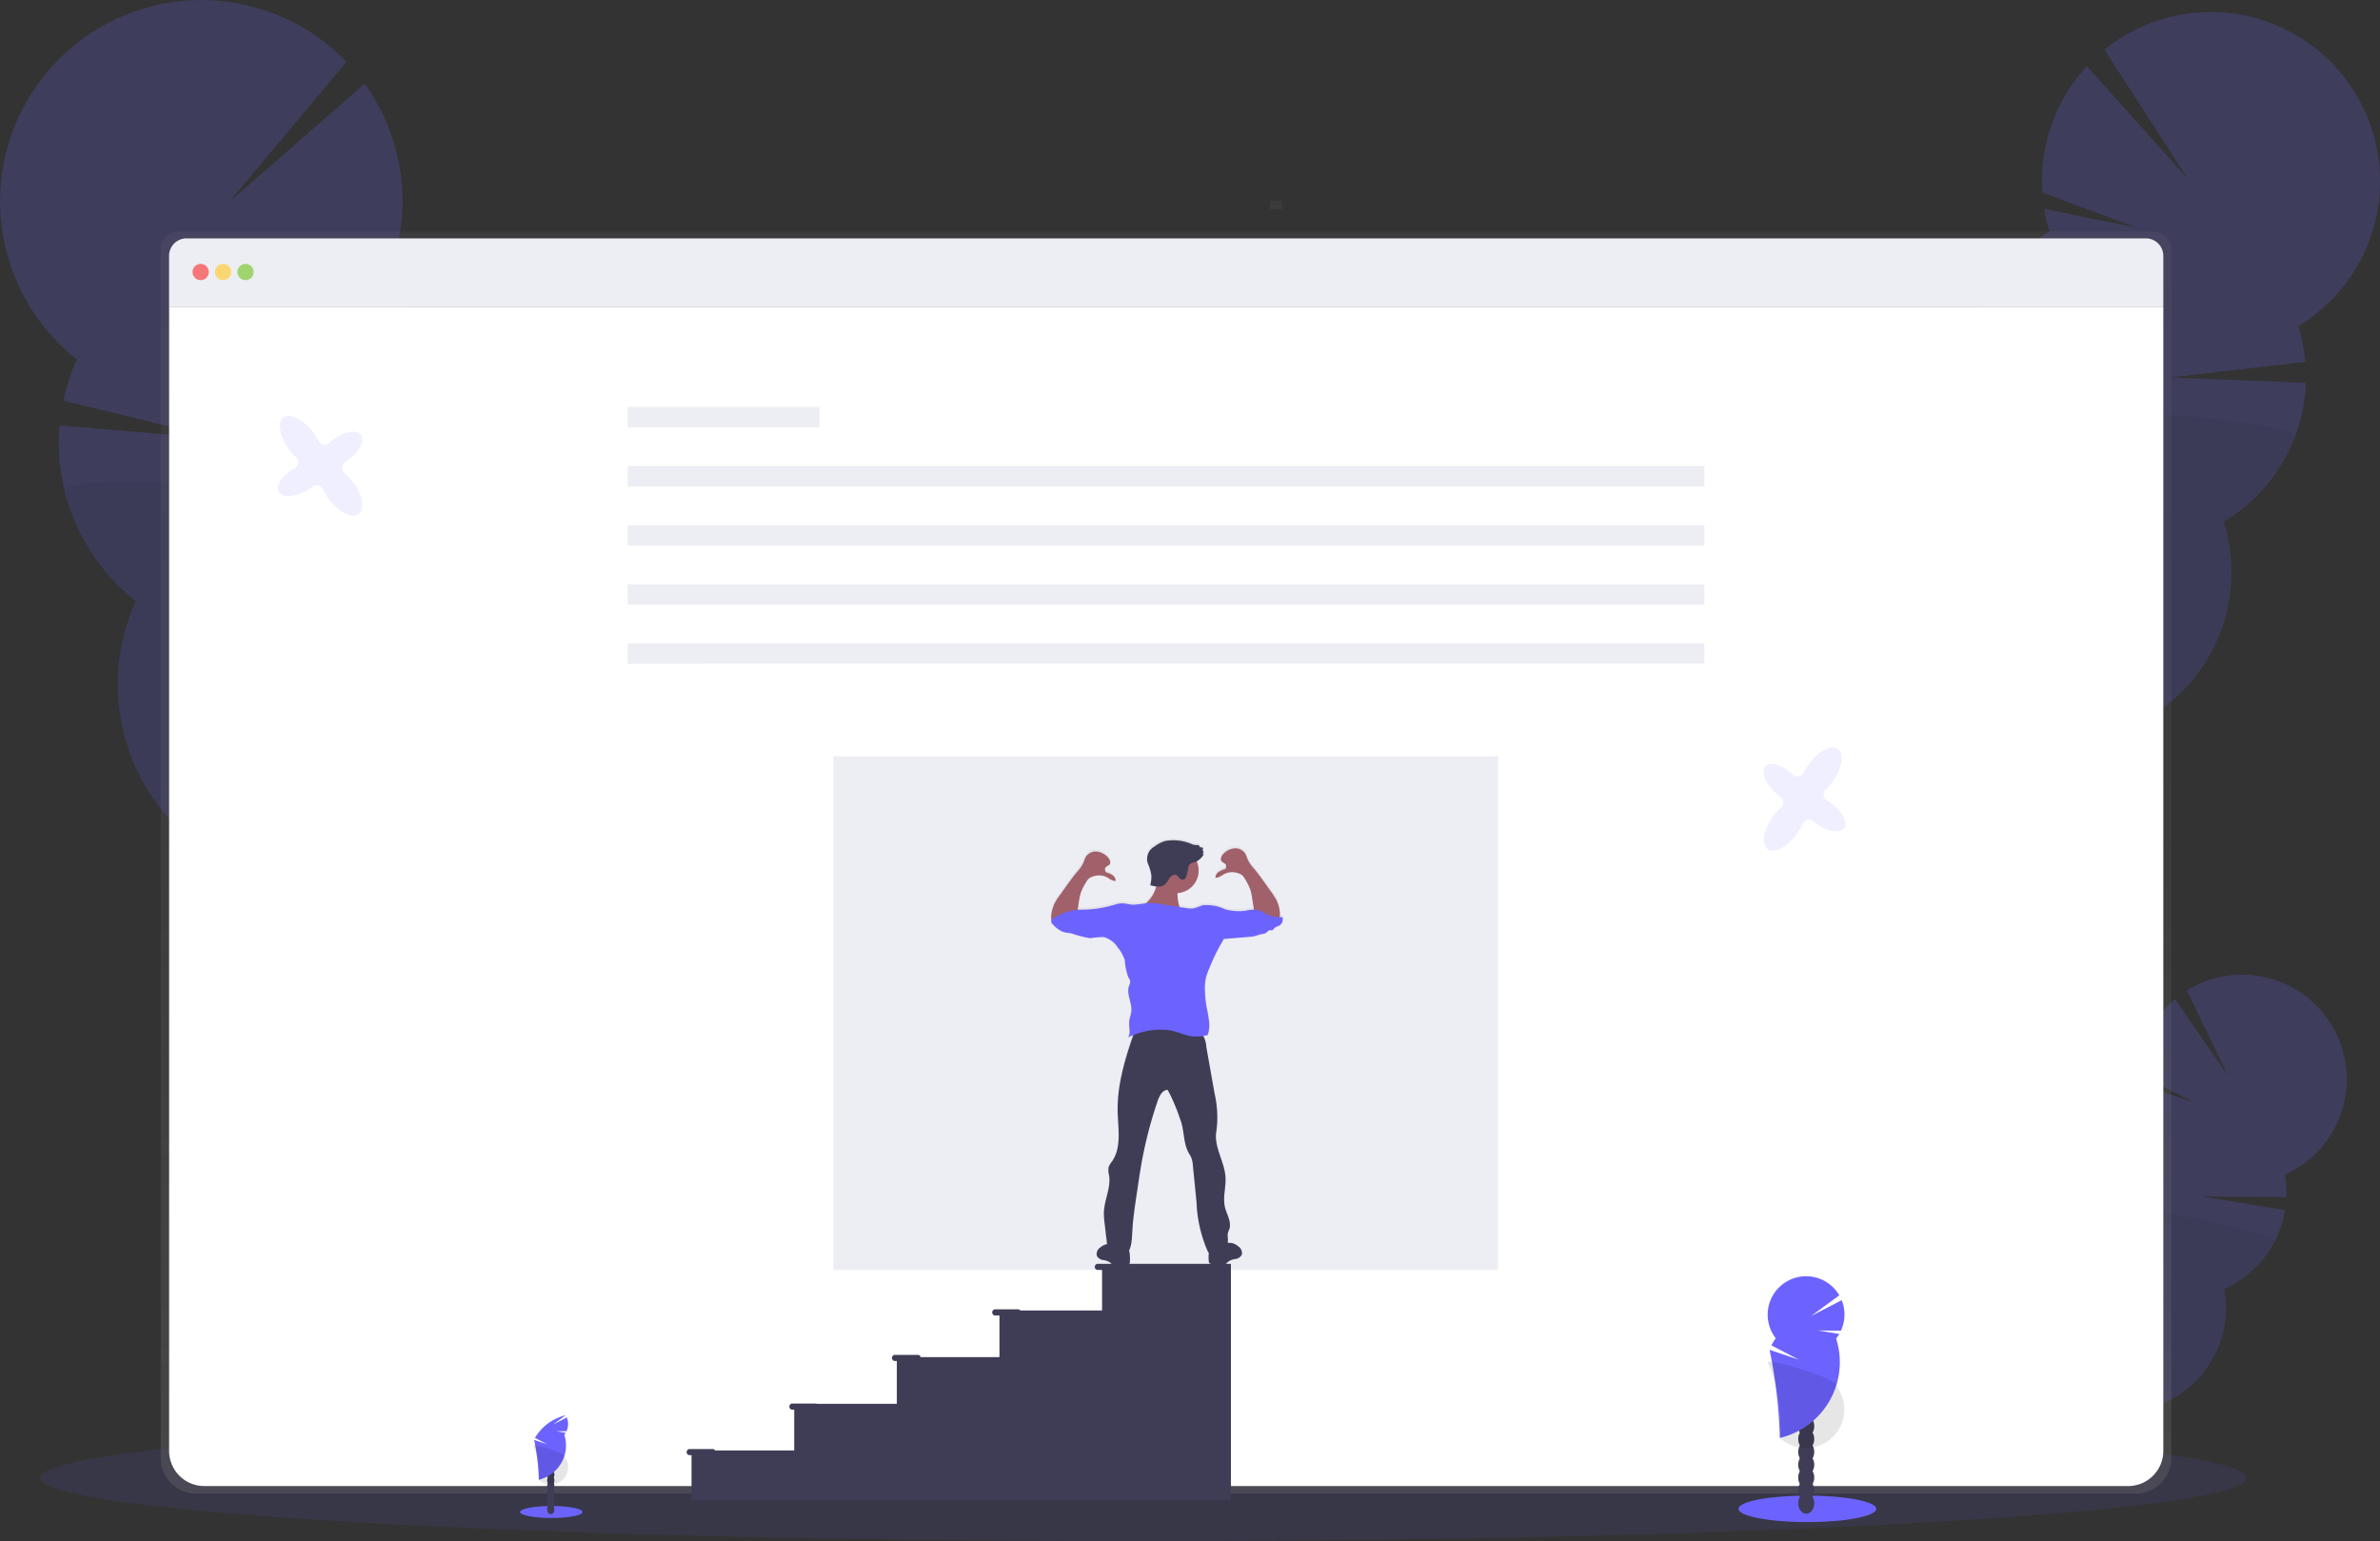<svg xmlns="http://www.w3.org/2000/svg" xmlns:xlink="http://www.w3.org/1999/xlink" width="304.571" height="197.259" viewBox="0 0 304.571 197.259">
    <rect x="0" y="0" width="304.571" height="197.259" fill="#333333" stroke="none"/>
    <defs>
        <style>
            .cls-1,.cls-4{fill:#6c63ff}.cls-1,.cls-5{opacity:.1}.cls-2{opacity:.2}.cls-3{fill:#3f3d56}.cls-6{fill:url(#linear-gradient)}.cls-7{fill:#fff}.cls-8{fill:#ededf4}.cls-9{fill:#fa5959}.cls-10,.cls-11,.cls-9{opacity:.8}.cls-10{fill:#fed253}.cls-11{fill:#8ccf4d}.cls-12{fill:url(#linear-gradient-2)}.cls-13{fill:url(#linear-gradient-3)}.cls-14{fill:#a1616a}
        </style>
        <linearGradient id="linear-gradient" x1=".5" x2=".5" y1="1" gradientUnits="objectBoundingBox">
            <stop offset="0" stop-color="gray" stop-opacity=".251"/>
            <stop offset=".54" stop-color="gray" stop-opacity=".122"/>
            <stop offset="1" stop-color="gray" stop-opacity=".102"/>
        </linearGradient>
        <linearGradient id="linear-gradient-2" x1="-18.117" x2="-18.117" y1="168.355" y2="167.355" xlink:href="#linear-gradient"/>
        <linearGradient id="linear-gradient-3" xlink:href="#linear-gradient"/>
    </defs>
    <g id="undraw_about_me_wa29" transform="translate(-.102 -.095)">
        <ellipse id="Ellipse_66" cx="141.172" cy="8.089" class="cls-1" data-name="Ellipse 66" rx="141.172" ry="8.089" transform="translate(5.232 181.175)"/>
        <g id="Group_2425" class="cls-2" data-name="Group 2425" transform="translate(257.88 124.842)">
            <path id="Path_331" d="M1009.236 784.831a4.619 4.619 0 0 1-.451.7q-2.255-1.589-4.585-3.113a6.21 6.21 0 0 1 .1-.2 4.393 4.393 0 0 1 1.566-1.7 2.617 2.617 0 0 1 2.609-.224 2.659 2.659 0 0 1 1.289 2.291 4.394 4.394 0 0 1-.528 2.246z" class="cls-3" data-name="Path 331" transform="translate(-1004.2 -720.046)"/>
            <ellipse id="Ellipse_67" cx="3.656" cy="2.792" class="cls-3" data-name="Ellipse 67" rx="3.656" ry="2.792" transform="rotate(-62.09 51.307 30.33)"/>
            <ellipse id="Ellipse_68" cx="3.656" cy="2.792" class="cls-3" data-name="Ellipse 68" rx="3.656" ry="2.792" transform="rotate(-62.09 49.072 26.618)"/>
            <ellipse id="Ellipse_69" cx="3.656" cy="2.792" class="cls-3" data-name="Ellipse 69" rx="3.656" ry="2.792" transform="rotate(-62.09 46.837 22.904)"/>
            <ellipse id="Ellipse_70" cx="3.656" cy="2.792" class="cls-3" data-name="Ellipse 70" rx="3.656" ry="2.792" transform="rotate(-62.09 44.6 19.19)"/>
            <path id="Path_332" d="M1021.085 565.9a13.537 13.537 0 0 1-.2-1.827l7.045 2.369-7.046-3.653a13.413 13.413 0 0 1 4.757-9.512l6.813 9.879-5.3-10.978a13.381 13.381 0 1 1 12.526 23.577 13.34 13.34 0 0 1 .209 2.87l-10.738-.083 10.574 1.741a13.4 13.4 0 0 1-7.787 10.093 13.381 13.381 0 1 1-18.587-9.843 13.384 13.384 0 0 1 7.742-14.613z" class="cls-4" data-name="Path 332" transform="translate(-1005.076 -550.143)"/>
            <path id="Path_333" d="M1038.316 668.1a13.307 13.307 0 0 1-6.4 5.97 13.381 13.381 0 1 1-18.587-9.843c-.52-2.852 25.692 2.547 24.987 3.873z" class="cls-5" data-name="Path 333" transform="translate(-1005.061 -633.852)"/>
        </g>
        <g id="Group_2426" class="cls-2" data-name="Group 2426" transform="translate(242.349 1.649)">
            <path id="Path_334" d="M967.085 475.058a8.252 8.252 0 0 1-.587 1.211q-3.943-2.1-7.988-4.086a5.2 5.2 0 0 1 .123-.342 7.1 7.1 0 0 1 2.167-3.041 3.936 3.936 0 0 1 6.7 2.539 7.1 7.1 0 0 1-.415 3.719z" class="cls-3" data-name="Path 334" transform="translate(-954.902 -366.009)"/>
            <ellipse id="Ellipse_71" cx="5.921" cy="4.522" class="cls-3" data-name="Ellipse 71" rx="5.921" ry="4.522" transform="rotate(-69.16 77.948 49.233)"/>
            <ellipse id="Ellipse_72" cx="5.921" cy="4.522" class="cls-3" data-name="Ellipse 72" rx="5.921" ry="4.522" transform="rotate(-69.16 74.333 43.985)"/>
            <ellipse id="Ellipse_73" cx="5.921" cy="4.522" class="cls-3" data-name="Ellipse 73" rx="5.921" ry="4.522" transform="rotate(-69.16 70.714 38.74)"/>
            <ellipse id="Ellipse_74" cx="5.921" cy="4.522" class="cls-3" data-name="Ellipse 74" rx="5.921" ry="4.522" transform="rotate(-69.16 67.1 33.494)"/>
            <path id="Path_335" d="M964.725 106.131a21.759 21.759 0 0 1-.691-2.917l11.8 2.4-12.045-4.483a21.687 21.687 0 0 1 5.717-16.179l12.932 14.472-10.7-16.578a21.659 21.659 0 1 1 24.813 35.384 21.77 21.77 0 0 1 .9 4.569l-17.267 2 17.335.691a21.676 21.676 0 0 1-10.5 17.768 21.659 21.659 0 1 1-31.835-12.113 21.658 21.658 0 0 1 9.53-25.033z" class="cls-4" data-name="Path 335" transform="translate(-944.683 -78.04)"/>
            <path id="Path_336" d="M996.117 276.687a21.553 21.553 0 0 1-9.1 10.858 21.659 21.659 0 1 1-31.835-12.113c-1.388-4.467 41.802-1.015 40.935 1.255z" class="cls-5" data-name="Path 336" transform="translate(-944.683 -222.319)"/>
        </g>
        <g id="Group_2427" class="cls-2" data-name="Group 2427" transform="translate(.102 .095)">
            <path id="Path_337" d="M193.878 558.782a9.732 9.732 0 0 0 .522 1.513q4.958-1.9 10.028-3.653c-.029-.138-.057-.282-.094-.423a8.457 8.457 0 0 0-2.106-3.914 4.677 4.677 0 0 0-8.269 2 8.478 8.478 0 0 0-.081 4.477z" class="cls-3" data-name="Path 337" transform="translate(-147.357 -425.683)"/>
            <ellipse id="Ellipse_75" cx="5.378" cy="7.04" class="cls-3" data-name="Ellipse 75" rx="5.378" ry="7.04" transform="rotate(-13.72 511.392 -119.034)"/>
            <ellipse id="Ellipse_76" cx="5.378" cy="7.04" class="cls-3" data-name="Ellipse 76" rx="5.378" ry="7.04" transform="rotate(-13.72 475.643 -114.73)"/>
            <ellipse id="Ellipse_77" cx="5.378" cy="7.04" class="cls-3" data-name="Ellipse 77" rx="5.378" ry="7.04" transform="rotate(-13.72 439.882 -110.435)"/>
            <ellipse id="Ellipse_78" cx="5.378" cy="7.04" class="cls-3" data-name="Ellipse 78" rx="5.378" ry="7.04" transform="rotate(-13.72 404.112 -106.124)"/>
            <path id="Path_338" d="M65.525 108.5a25.537 25.537 0 0 0 1.247-3.34L52.5 106.247l14.874-3.512a25.784 25.784 0 0 0-4.36-19.944l-17.4 15.2L60.684 80a25.761 25.761 0 1 0-34.5 38.1 25.917 25.917 0 0 0-1.741 5.261l20.08 4.908-20.554-1.739a25.784 25.784 0 0 0 9.767 22.512 25.758 25.758 0 1 0 39.34-9.6 25.758 25.758 0 0 0-7.567-30.942z" class="cls-4" data-name="Path 338" transform="translate(-16.342 -72.085)"/>
            <path id="Path_339" d="M47.981 309.294a25.649 25.649 0 0 0 9.133 14.167 25.758 25.758 0 1 0 39.34-9.6c2.318-5.079-49.154-7.361-48.473-4.567z" class="cls-5" data-name="Path 339" transform="translate(-39.72 -246.503)"/>
        </g>
        <path id="Path_340" d="M350.211 185.7H97.422a2.255 2.255 0 0 0-2.252 2.26v154.71a4.548 4.548 0 0 0 4.54 4.556h248.213a4.548 4.548 0 0 0 4.54-4.556V187.96a2.257 2.257 0 0 0-2.252-2.26z" class="cls-6" data-name="Path 340" transform="translate(-74.498 -155.958)"/>
        <path id="Path_341" d="M354.456 222.51v146.454a4.5 4.5 0 0 1-4.5 4.5h-246.2a4.5 4.5 0 0 1-4.5-4.5V222.51z" class="cls-7" data-name="Path 341" transform="translate(-77.513 -183.162)"/>
        <path id="Path_342" d="M354.456 191.244v6.508H99.25v-6.508a2.234 2.234 0 0 1 2.234-2.234h250.738a2.234 2.234 0 0 1 2.234 2.234z" class="cls-8" data-name="Path 342" transform="translate(-77.513 -158.404)"/>
        <circle id="Ellipse_79" cx="1.044" cy="1.044" r="1.044" class="cls-9" data-name="Ellipse 79" transform="translate(24.737 33.868)"/>
        <circle id="Ellipse_80" cx="1.044" cy="1.044" r="1.044" class="cls-10" data-name="Ellipse 80" transform="translate(27.608 33.868)"/>
        <circle id="Ellipse_81" cx="1.044" cy="1.044" r="1.044" class="cls-11" data-name="Ellipse 81" transform="translate(30.478 33.868)"/>
        <path id="Rectangle_466" d="M0 0h1.044v1.566H0z" class="cls-12" data-name="Rectangle 466" transform="rotate(90 69.181 95.012)"/>
        <path id="Rectangle_467" d="M0 0h24.529v2.609H0z" class="cls-8" data-name="Rectangle 467" transform="translate(80.429 52.184)"/>
        <path id="Rectangle_468" d="M0 0h137.78v2.609H0z" class="cls-8" data-name="Rectangle 468" transform="translate(80.429 59.751)"/>
        <path id="Rectangle_469" d="M0 0h137.78v2.609H0z" class="cls-8" data-name="Rectangle 469" transform="translate(80.429 67.318)"/>
        <path id="Rectangle_470" d="M0 0h137.78v2.609H0z" class="cls-8" data-name="Rectangle 470" transform="translate(80.429 74.886)"/>
        <path id="Rectangle_471" d="M0 0h137.78v2.609H0z" class="cls-8" data-name="Rectangle 471" transform="translate(80.429 82.453)"/>
        <path id="Rectangle_472" d="M0 0h85.069v65.759H0z" class="cls-8" data-name="Rectangle 472" transform="translate(106.74 96.889)"/>
        <path id="Path_343" d="M561.274 493.071c-.11 0-.219.016-.331.018a1.459 1.459 0 0 0 .037-.464 4.439 4.439 0 0 0-.522-1.881 8.171 8.171 0 0 0-.647-.981c-.71-.981-1.367-1.983-2.148-2.91a4.679 4.679 0 0 1-.827-1.219 5.958 5.958 0 0 0-.282-.707 1.521 1.521 0 0 0-1.422-.692 2.258 2.258 0 0 0-1.44.762c-.219.235-.4.6-.217.864s.579.3.6.592c0 .157 0 .412-.159.462a2.835 2.835 0 0 0-.8.35.942.942 0 0 0-.42.731c.451.068.83-.311 1.24-.522a2.289 2.289 0 0 1 1.639-.06 1.535 1.535 0 0 1 .564.284 1.988 1.988 0 0 1 .365.491 5.237 5.237 0 0 1 .9 2.448l.23 1.467a9.484 9.484 0 0 0-1.012.136 6.361 6.361 0 0 1-2.7-.183 5.693 5.693 0 0 0-2.769-.522c-.441.1-.843.342-1.289.412a3.53 3.53 0 0 1-1.044-.055l-.718-.115a2.348 2.348 0 0 1-.06-.185 5.413 5.413 0 0 1-.2-1.61 2.87 2.87 0 0 0 2.453-4.068 2.434 2.434 0 0 0 .926-.921l-.183-.034.172-.261a.308.308 0 0 1-.05-.488.983.983 0 0 0-.493-.11c.055-.1-.034-.227-.141-.261a1.225 1.225 0 0 0-.339-.021 1.661 1.661 0 0 1-.485-.112 5.88 5.88 0 0 0-3.458-.4 4.325 4.325 0 0 0-1.38.725 1.8 1.8 0 0 0-.736 2.367 6.122 6.122 0 0 1 .368 1.328 4.218 4.218 0 0 1-.144 1.26 5.136 5.136 0 0 0 .759.17 4.3 4.3 0 0 1-.754 1.545 6.13 6.13 0 0 1-.522.577h-.031a12.668 12.668 0 0 1-1.566.193c-.553 0-1.1-.209-1.647-.17a4.471 4.471 0 0 0-.958.217 14.671 14.671 0 0 1-4.413.59l-.18.018.167-1.065a5.238 5.238 0 0 1 .9-2.448 1.988 1.988 0 0 1 .365-.491 1.543 1.543 0 0 1 .566-.284 2.281 2.281 0 0 1 1.636.06c.41.2.783.579 1.242.522a.95.95 0 0 0-.423-.731 2.836 2.836 0 0 0-.8-.35c-.151-.05-.172-.305-.159-.462.023-.292.438-.355.6-.6s0-.626-.217-.864a2.26 2.26 0 0 0-1.44-.759 1.516 1.516 0 0 0-1.419.692 5.533 5.533 0 0 0-.284.707 4.68 4.68 0 0 1-.827 1.219c-.783.926-1.438 1.928-2.148 2.909a8.68 8.68 0 0 0-.647.979 4.5 4.5 0 0 0-.522 1.884 1.472 1.472 0 0 0 .036.467.3.3 0 0 0-.029.117.542.542 0 0 0 .2.365 3.569 3.569 0 0 0 1.357.989 8.316 8.316 0 0 0 1.015.175 13.939 13.939 0 0 0 2.422.624 12.363 12.363 0 0 1 1.714-.149 3.038 3.038 0 0 1 1.847 1.368 4.7 4.7 0 0 1 .9 1.647 7.73 7.73 0 0 0 .459 2.189 1.493 1.493 0 0 1 .224.433 1.451 1.451 0 0 1-.159.71c-.329 1.01.391 2.088.316 3.131-.036.509-.261.989-.284 1.5-.039.655.227 1.388-.138 1.934.222-.115.446-.217.676-.308a29.031 29.031 0 0 0-2.012 9.9c.057 2.189.522 4.6-.736 6.4a2.527 2.527 0 0 0-.42.718 2.439 2.439 0 0 0 .065 1.086c.232 1.566-.613 3.108-.671 4.7a9.48 9.48 0 0 0 .094 1.464l.308 2.646a1.921 1.921 0 0 0-.84.417 1.029 1.029 0 0 0-.457 1.08 1.079 1.079 0 0 0 .814.545 2.04 2.04 0 0 1 .945.357 3.591 3.591 0 0 0 .284.282 1.044 1.044 0 0 0 .632.117c.4-.016.783-.05 1.19-.1a.472.472 0 0 0 .237-.076.522.522 0 0 0 .133-.391 5.18 5.18 0 0 0-.05-1.19 3.706 3.706 0 0 0-.057-.225 4.625 4.625 0 0 0 .29-1.044c.081-.522.094-1.067.128-1.6.078-1.362.261-2.714.47-4.066l.261-1.738a63.42 63.42 0 0 1 .261-1.715 53.9 53.9 0 0 1 2.249-9.107c.222-.634.6-1.378 1.271-1.4l.4.783a27.6 27.6 0 0 1 1.237 3.1c.522 1.354.344 2.936 1.044 4.209a5.8 5.8 0 0 1 .347.634 3.657 3.657 0 0 1 .214 1.062l.462 4.7a17.545 17.545 0 0 0 1.38 6.177 2.384 2.384 0 0 0 .209.35 6.071 6.071 0 0 0-.013.95.373.373 0 0 0 .371.467c.394.052.783.086 1.187.1a1.044 1.044 0 0 0 .631-.117 2.918 2.918 0 0 0 .287-.282 2.031 2.031 0 0 1 .942-.358 1.065 1.065 0 0 0 .814-.545 1.027 1.027 0 0 0-.457-1.08 1.826 1.826 0 0 0-.929-.431 1.548 1.548 0 0 1-.423-.034 2.09 2.09 0 0 0 .031-.522 2.613 2.613 0 0 1-.026-.621 3.7 3.7 0 0 1 .214-.611c.3-.924-.339-1.863-.564-2.808-.3-1.258.146-2.576.065-3.867-.125-2.028-1.54-3.93-1.164-5.926a13.512 13.512 0 0 0-.24-4.838l-1.044-5.952a6.6 6.6 0 0 0-.378-1.412 3.314 3.314 0 0 0 .569-.151 4.072 4.072 0 0 0 .138-2.022c-.078-.684-.261-1.352-.352-2.03a13.4 13.4 0 0 1-.136-1.647 6.632 6.632 0 0 1 .115-1.623 7.8 7.8 0 0 1 .488-1.365 24.224 24.224 0 0 1 1.827-3.653c1.073-.083 2.111-.175 3.181-.261a4.42 4.42 0 0 0 .762-.1 9.654 9.654 0 0 1 .973-.279 1.3 1.3 0 0 0 .36-.07c.235-.107.378-.407.637-.417a1.1 1.1 0 0 0 .292 0c.115-.037.172-.162.261-.261.162-.18.425-.217.637-.334a.924.924 0 0 0 .35-1.14z" class="cls-13" data-name="Path 343" transform="translate(-397.074 -375.81)"/>
        <circle id="Ellipse_82" cx="2.87" cy="2.87" r="2.87" class="cls-14" data-name="Ellipse 82" transform="translate(147.756 108.665)"/>
        <path id="Path_344" d="M577.708 504.263a7.163 7.163 0 0 1-.979.989 7.773 7.773 0 0 0 5.61.924c-.07-.2-.326-.224-.506-.324a1.094 1.094 0 0 1-.444-.7 5.467 5.467 0 0 1-.167-2.116 1.3 1.3 0 0 0 0-.522 1.119 1.119 0 0 0-.54-.595 5.327 5.327 0 0 0-1.3-.587c-.475-.141-.746-.206-.765.347a4.4 4.4 0 0 1-.906 2.583z" class="cls-14" data-name="Path 344" transform="translate(-430.397 -389.154)"/>
        <path id="Path_345" d="M617.374 496.422l-.292-1.853a6.889 6.889 0 0 0-.232-1.1 7.1 7.1 0 0 0-.668-1.336 1.972 1.972 0 0 0-.365-.488 1.536 1.536 0 0 0-.564-.284 2.273 2.273 0 0 0-1.634.063c-.41.2-.783.574-1.24.509a.934.934 0 0 1 .423-.728 2.759 2.759 0 0 1 .783-.35c.149-.047.172-.3.159-.459-.023-.29-.438-.352-.6-.59s0-.624.214-.861a2.246 2.246 0 0 1 1.438-.754 1.508 1.508 0 0 1 1.419.686 5.514 5.514 0 0 1 .284.7 4.7 4.7 0 0 0 .825 1.213c.783.921 1.438 1.918 2.145 2.894a9.041 9.041 0 0 1 .647.976 4.416 4.416 0 0 1 .522 1.874 1.168 1.168 0 0 1-.086.592.919.919 0 0 1-.783.449 2.776 2.776 0 0 1-.937-.188l-1.138-.384a.74.74 0 0 1-.365-.2.287.287 0 0 1 .045-.381z" class="cls-14" data-name="Path 345" transform="translate(-456.744 -379.508)"/>
        <path id="Path_346" d="M535.112 497.992l.29-1.853a7.192 7.192 0 0 1 .235-1.1 6.947 6.947 0 0 1 .668-1.336 1.847 1.847 0 0 1 .363-.485 1.476 1.476 0 0 1 .564-.284 2.28 2.28 0 0 1 1.636.06c.41.2.783.574 1.24.509a.94.94 0 0 0-.423-.728 2.79 2.79 0 0 0-.783-.35c-.149-.047-.172-.3-.159-.459.023-.29.436-.352.6-.59s0-.624-.217-.858a2.244 2.244 0 0 0-1.438-.757 1.511 1.511 0 0 0-1.419.686 5.5 5.5 0 0 0-.282.7 4.75 4.75 0 0 1-.825 1.213c-.783.921-1.438 1.918-2.148 2.894a8.876 8.876 0 0 0-.645.976 4.454 4.454 0 0 0-.522 1.874 1.183 1.183 0 0 0 .089.595.921.921 0 0 0 .8.446 2.7 2.7 0 0 0 .934-.188l1.14-.373a.724.724 0 0 0 .363-.2.287.287 0 0 0-.061-.392z" class="cls-14" data-name="Path 346" transform="translate(-397.223 -380.668)"/>
        <path id="Path_347" d="M612.846 680.484a1.023 1.023 0 0 1 .457 1.075 1.081 1.081 0 0 1-.814.543 2.055 2.055 0 0 0-.942.355 2.88 2.88 0 0 1-.284.269 1.027 1.027 0 0 1-.632.117 13.7 13.7 0 0 1-1.187-.1.473.473 0 0 1-.237-.076.5.5 0 0 1-.13-.389 5 5 0 0 1 .047-1.185 1.7 1.7 0 0 1 .571-1.01c.3-.235 1.221-.932 1.566-.485.091.12.055.284.183.383s.329.044.475.063a1.826 1.826 0 0 1 .927.44z" class="cls-3" data-name="Path 347" transform="translate(-454.29 -520.866)"/>
        <path id="Path_348" d="M554.588 681.033a1.023 1.023 0 0 0-.457 1.075 1.065 1.065 0 0 0 .811.543 2.047 2.047 0 0 1 .942.355 2.9 2.9 0 0 0 .287.282 1.044 1.044 0 0 0 .629.117c.4-.016.783-.05 1.187-.1a.463.463 0 0 0 .237-.076.5.5 0 0 0 .133-.389 5.109 5.109 0 0 0-.05-1.182 1.683 1.683 0 0 0-.571-1.012c-.3-.235-1.219-.932-1.566-.485-.091.12-.055.287-.185.384s-.326.044-.475.063a1.842 1.842 0 0 0-.922.425z" class="cls-3" data-name="Path 348" transform="translate(-413.664 -521.279)"/>
        <path id="Path_349" d="M561.7 575.789c-1.177 3.392-2.32 6.9-2.231 10.5.057 2.179.522 4.58-.733 6.367a2.49 2.49 0 0 0-.42.715 2.457 2.457 0 0 0 .063 1.08c.235 1.566-.608 3.095-.668 4.676a9.393 9.393 0 0 0 .094 1.456l.326 2.787c.11.955 1.341 1.346 2.291 1.479a3.551 3.551 0 0 0 .806-1.876c.081-.522.094-1.062.125-1.592.081-1.357.277-2.7.47-4.047l.261-1.73c.084-.569.164-1.138.261-1.707a53.664 53.664 0 0 1 2.252-9.037c.222-.634.6-1.372 1.268-1.391l.4.767a27.155 27.155 0 0 1 1.234 3.084c.522 1.349.342 2.92 1.044 4.191a5.26 5.26 0 0 1 .344.629 3.627 3.627 0 0 1 .214 1.044l.462 4.666a17.369 17.369 0 0 0 1.375 6.15 1.427 1.427 0 0 0 .436.574 1.182 1.182 0 0 0 1.3-.143 2.226 2.226 0 0 0 .9-1.926 2.885 2.885 0 0 1-.026-.618 4.106 4.106 0 0 1 .214-.608c.3-.919-.337-1.853-.564-2.792-.3-1.253.146-2.562.068-3.849-.125-2.02-1.537-3.914-1.164-5.9a13.439 13.439 0 0 0-.237-4.814l-1.05-5.924a3.252 3.252 0 0 0-1.25-2.445 3.105 3.105 0 0 0-1.521-.261c-2.158-.003-4.22.297-6.344.495z" class="cls-3" data-name="Path 349" transform="translate(-416.337 -443.879)"/>
        <path id="Path_350" d="M561.414 516.833a3.733 3.733 0 0 1-2.192-.454 4.406 4.406 0 0 0-.806-.423 3.664 3.664 0 0 0-1.644.06 6.419 6.419 0 0 1-2.69-.183 5.717 5.717 0 0 0-2.766-.522c-.441.1-.84.339-1.286.41a3.421 3.421 0 0 1-1.044-.055l-2.975-.464a8.134 8.134 0 0 0-2.041-.146 13.2 13.2 0 0 1-1.566.2c-.551 0-1.093-.209-1.644-.172a4.482 4.482 0 0 0-.955.217 14.7 14.7 0 0 1-4.4.587 6.61 6.61 0 0 0-3.311 1.148.522.522 0 0 0-.261.363.534.534 0 0 0 .206.36 3.534 3.534 0 0 0 1.354.986 8.218 8.218 0 0 0 1.013.172 13.88 13.88 0 0 0 2.416.624 12.332 12.332 0 0 1 1.712-.149 3.042 3.042 0 0 1 1.827 1.354 4.742 4.742 0 0 1 .9 1.639 7.569 7.569 0 0 0 .457 2.179 1.509 1.509 0 0 1 .224.431 1.435 1.435 0 0 1-.159.707c-.329 1 .391 2.067.316 3.131-.036.5-.261.984-.284 1.487-.037.655.227 1.383-.138 1.926a9.354 9.354 0 0 1 4.554-.994 5.714 5.714 0 0 1 .783.073 10.966 10.966 0 0 1 1.482.412 5.251 5.251 0 0 0 3.366.2 4 4 0 0 0 .136-2.012c-.081-.678-.248-1.346-.35-2.022a13.244 13.244 0 0 1-.136-1.639 6.575 6.575 0 0 1 .115-1.615 7.654 7.654 0 0 1 .488-1.357 23.913 23.913 0 0 1 1.827-3.653c1.07-.086 2.106-.177 3.176-.261a4.931 4.931 0 0 0 .759-.1 9.768 9.768 0 0 1 .971-.277 1.281 1.281 0 0 0 .36-.073c.235-.107.381-.4.637-.412a1.232 1.232 0 0 0 .292 0c.115-.034.17-.162.261-.261.162-.18.425-.217.637-.331a.919.919 0 0 0 .384-1.083z" class="cls-4" data-name="Path 350" transform="translate(-397.213 -399.36)"/>
        <path id="Path_351" d="M583.135 489.091a.522.522 0 0 0 .592.036.736.736 0 0 0 .219-.4 9.246 9.246 0 0 0 .227-.992 1.089 1.089 0 0 1 .13-.415c.191-.292.6-.308.924-.441a2.4 2.4 0 0 0 .947-.929l-.18-.036.17-.261a.3.3 0 0 1-.047-.483.962.962 0 0 0-.5-.112c.055-.1-.034-.224-.141-.261a1.113 1.113 0 0 0-.337-.018 1.666 1.666 0 0 1-.485-.115 5.874 5.874 0 0 0-3.45-.4 4.29 4.29 0 0 0-1.38.723 1.793 1.793 0 0 0-.733 2.349 6.082 6.082 0 0 1 .365 1.318 4.2 4.2 0 0 1-.141 1.258 4.1 4.1 0 0 0 .952.185 1.367 1.367 0 0 0 .913-.261 5.187 5.187 0 0 0 .621-.853.885.885 0 0 1 .754-.4c.296.049.345.344.58.508z" class="cls-3" data-name="Path 351" transform="translate(-432.011 -376.519)"/>
        <path id="Path_352" d="M408.679 692h-3.056a.4.4 0 0 0 0 .783h.611v5.185h-10.456a.29.29 0 0 0-.232-.141h-3.053a.4.4 0 0 0 0 .783h.611v5.326h-10.1a.323.323 0 0 0-.287-.282h-3.05a.4.4 0 0 0 0 .783h.305v5.48h-10.26a.262.262 0 0 0-.125-.034h-3.053a.4.4 0 0 0 0 .783h.305v5.219h-10.133a.292.292 0 0 0-.261-.177h-3.053a.4.4 0 0 0 0 .783h.305v5.78h69.028V692z" class="cls-3" data-name="Path 352" transform="translate(-265.101 -530.141)"/>
        <path id="Path_353" d="M162.182 284.515a7.229 7.229 0 0 0-1.02-1.091.877.877 0 0 1 .1-1.4c.125-.081.248-.167.371-.261 1.425-1.083 2.145-2.536 1.6-3.249s-2.135-.41-3.559.673a5.5 5.5 0 0 0-.472.394.874.874 0 0 1-1.367-.261 7.383 7.383 0 0 0-.7-1.117c-1.268-1.67-2.97-2.513-3.8-1.881s-.483 2.5.783 4.175a7.193 7.193 0 0 0 .822.913.882.882 0 0 1-.193 1.407c-1.566.9-2.45 2.244-2.007 3.019s2.067.678 3.619-.214a6.816 6.816 0 0 0 .694-.462.882.882 0 0 1 1.331.324 6.853 6.853 0 0 0 .783 1.3c1.266 1.67 2.97 2.513 3.8 1.881s.481-2.478-.785-4.15z" class="cls-1" data-name="Path 353" transform="translate(-116.958 -222.78)"/>
        <path id="Path_354" d="M885.5 449.852a7.1 7.1 0 0 0 .749-1.292.872.872 0 0 1 1.359-.313c.115.094.235.185.357.277 1.451 1.044 3.053 1.3 3.575.587s-.23-2.161-1.68-3.21q-.261-.185-.522-.337a.874.874 0 0 1-.144-1.386 7.094 7.094 0 0 0 .861-1c1.229-1.7 1.537-3.572.692-4.175s-2.531.261-3.76 1.97a7.368 7.368 0 0 0-.634 1.044.882.882 0 0 1-1.4.227c-1.3-1.224-2.87-1.688-3.473-1.044s-.044 2.174 1.263 3.392a6.313 6.313 0 0 0 .644.522.882.882 0 0 1 .076 1.367 7.011 7.011 0 0 0-1.025 1.146c-1.229 1.7-1.537 3.572-.689 4.175s2.527-.248 3.751-1.95z" class="cls-1" data-name="Path 354" transform="translate(-655.446 -343.024)"/>
        <ellipse id="Ellipse_83" cx="8.82" cy="1.696" class="cls-4" data-name="Ellipse 83" rx="8.82" ry="1.696" transform="translate(222.574 191.524)"/>
        <ellipse id="Ellipse_84" cx="1.028" cy="1.344" class="cls-3" data-name="Ellipse 84" rx="1.028" ry="1.344" transform="translate(230.22 191.156)"/>
        <ellipse id="Ellipse_85" cx="1.028" cy="1.344" class="cls-3" data-name="Ellipse 85" rx="1.028" ry="1.344" transform="translate(230.22 189.512)"/>
        <ellipse id="Ellipse_86" cx="1.028" cy="1.344" class="cls-3" data-name="Ellipse 86" rx="1.028" ry="1.344" transform="translate(230.22 187.871)"/>
        <ellipse id="Ellipse_87" cx="1.028" cy="1.344" class="cls-3" data-name="Ellipse 87" rx="1.028" ry="1.344" transform="translate(230.22 186.227)"/>
        <ellipse id="Ellipse_88" cx="1.028" cy="1.344" class="cls-3" data-name="Ellipse 88" rx="1.028" ry="1.344" transform="translate(230.22 184.583)"/>
        <ellipse id="Ellipse_89" cx="1.028" cy="1.344" class="cls-3" data-name="Ellipse 89" rx="1.028" ry="1.344" transform="translate(230.22 182.941)"/>
        <ellipse id="Ellipse_90" cx="1.028" cy="1.344" class="cls-3" data-name="Ellipse 90" rx="1.028" ry="1.344" transform="translate(230.22 181.297)"/>
        <path id="Path_355" d="M891.964 706.049a5.173 5.173 0 0 0 .381-.564l-2.7-.444 2.917.024a4.916 4.916 0 0 0 .094-3.9l-3.914 2.03 3.611-2.654a4.919 4.919 0 1 0-8.126 5.506 5.043 5.043 0 0 0-.561.9l3.5 1.827-3.737-1.253a64.295 64.295 0 0 1 1.313 11.272 9.959 9.959 0 0 0 7.2-12.736z" class="cls-4" data-name="Path 355" transform="translate(-656.872 -534.652)"/>
        <path id="Path_356" d="M883.178 740a19.775 19.775 0 0 1 1.574 9.7 4.919 4.919 0 0 0 7.2-6.653c.669-.847-8.774-3.602-8.774-3.047z" class="cls-5" data-name="Path 356" transform="translate(-656.872 -565.558)"/>
        <ellipse id="Ellipse_91" cx="3.992" cy=".767" class="cls-4" data-name="Ellipse 91" rx="3.992" ry=".767" transform="translate(66.659 192.857)"/>
        <ellipse id="Ellipse_92" cx=".464" cy=".608" class="cls-3" data-name="Ellipse 92" rx=".464" ry=".608" transform="translate(70.121 192.69)"/>
        <ellipse id="Ellipse_93" cx=".464" cy=".608" class="cls-3" data-name="Ellipse 93" rx=".464" ry=".608" transform="translate(70.121 191.947)"/>
        <ellipse id="Ellipse_94" cx=".464" cy=".608" class="cls-3" data-name="Ellipse 94" rx=".464" ry=".608" transform="translate(70.121 191.203)"/>
        <ellipse id="Ellipse_95" cx=".464" cy=".608" class="cls-3" data-name="Ellipse 95" rx=".464" ry=".608" transform="translate(70.121 190.459)"/>
        <ellipse id="Ellipse_96" cx=".464" cy=".608" class="cls-3" data-name="Ellipse 96" rx=".464" ry=".608" transform="translate(70.121 189.715)"/>
        <ellipse id="Ellipse_97" cx=".464" cy=".608" class="cls-3" data-name="Ellipse 97" rx=".464" ry=".608" transform="translate(70.121 188.972)"/>
        <ellipse id="Ellipse_98" cx=".464" cy=".608" class="cls-3" data-name="Ellipse 98" rx=".464" ry=".608" transform="translate(70.121 188.228)"/>
        <path id="Path_357" d="M281.821 765.642a2.107 2.107 0 0 0 .175-.261l-1.221-.2h1.32a2.228 2.228 0 0 0 .2-.932 2.2 2.2 0 0 0-.162-.832l-1.772.919 1.634-1.2a6.246 6.246 0 0 0-3.938 2.9l1.584.825-1.691-.569a27.83 27.83 0 0 1 .6 5.1 4.514 4.514 0 0 0 3.263-5.77z" class="cls-4" data-name="Path 357" transform="translate(-209.497 -581.897)"/>
        <path id="Path_358" d="M277.866 781.047a8.814 8.814 0 0 1 .714 4.394 2.228 2.228 0 0 0 3.262-3.017c.301-.37-3.976-1.624-3.976-1.377z" class="cls-5" data-name="Path 358" transform="translate(-209.52 -595.927)"/>
    </g>
</svg>
